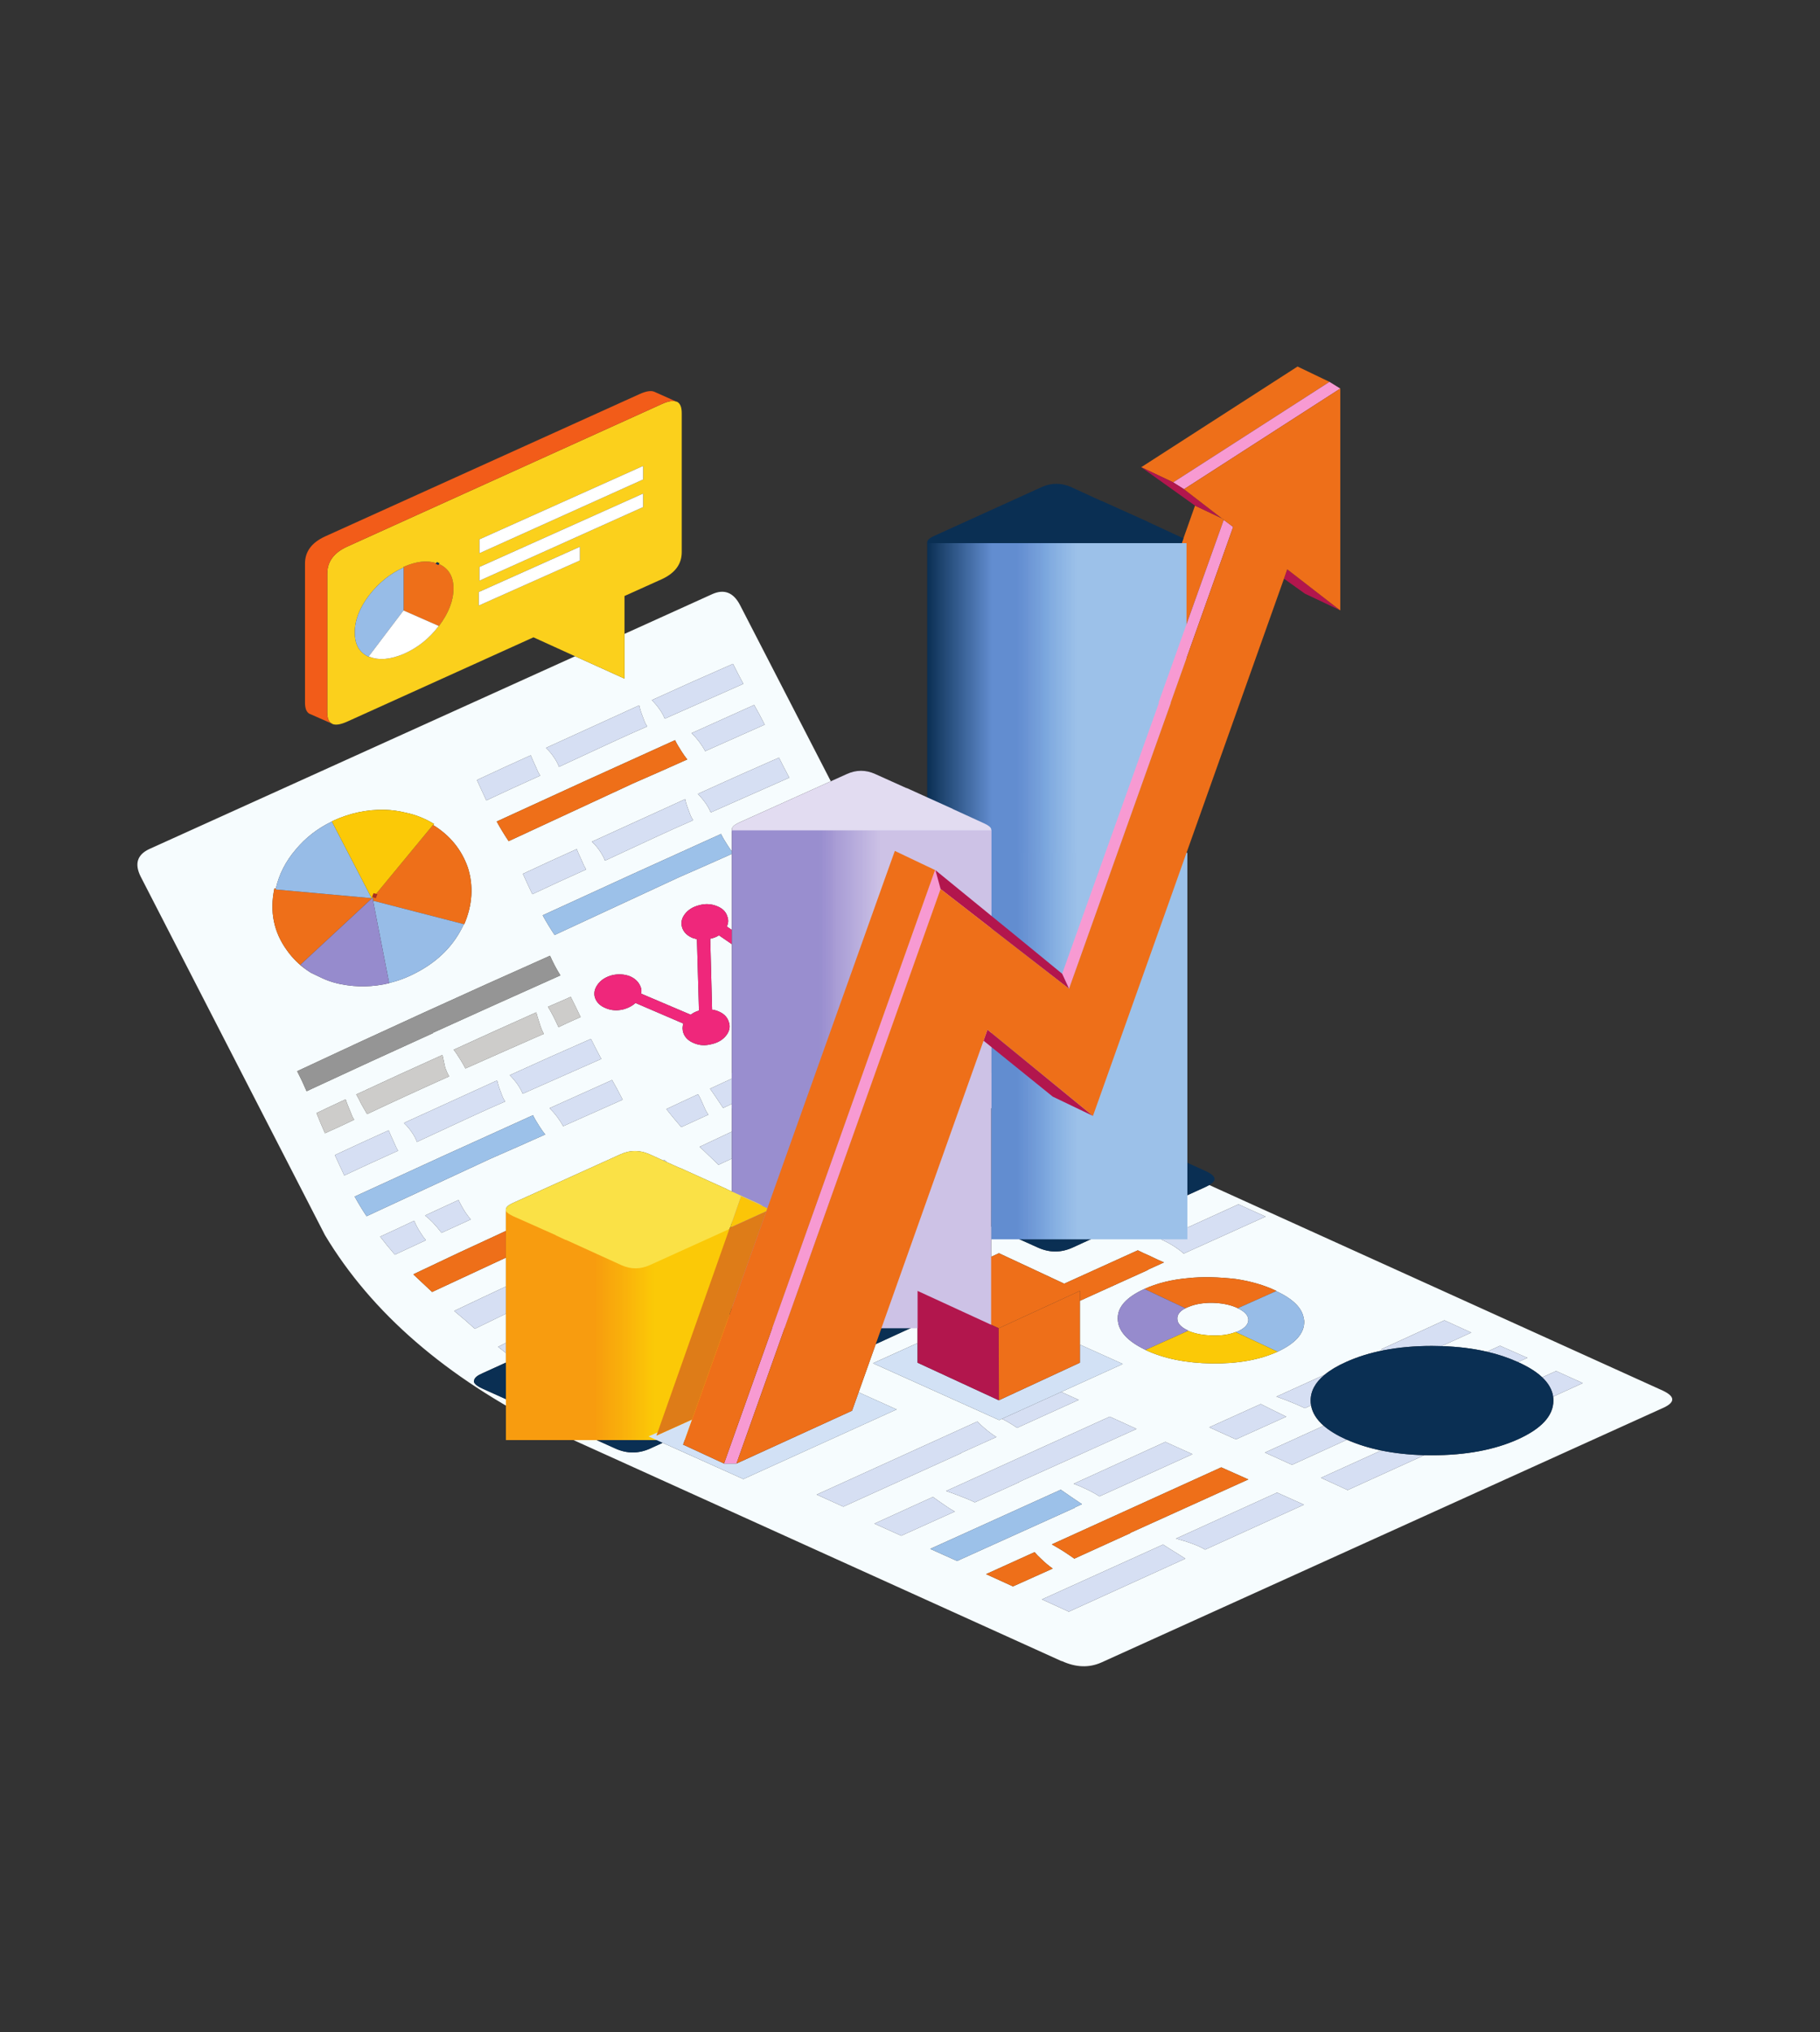 <svg width="884" height="987" viewBox="0 0 884 987" fill="none" xmlns="http://www.w3.org/2000/svg">
<rect x="0" y="0" width="884" height="987" fill="#333333" stroke="none"/>
<path fill-rule="evenodd" clip-rule="evenodd" d="M572.174 754.717C569.201 752.904 566.786 751.383 564.918 750.158L506.085 776.793L519.141 782.756L575.751 756.998C574.634 756.293 573.441 755.532 572.174 754.717ZM526.739 722.827C529.793 724.224 532.209 725.536 533.998 726.77L579.214 706.26L566.033 700.307L521.49 720.636C523.13 721.217 524.874 721.95 526.739 722.827ZM620.297 724.927L571.171 747.271C577.496 748.961 582.222 750.74 585.353 752.615L633.362 730.793L620.297 724.927ZM593.169 712.66L510.882 750.069C512.443 750.946 514.231 751.999 516.238 753.224C518.4 754.628 520.259 755.887 521.82 756.998L549.175 744.553L549.07 744.463L606.339 718.527L593.169 712.66ZM612.367 681.906L587.36 693.208L600.314 699.082L624.764 688.04C619.705 685.588 615.568 683.543 612.367 681.906ZM574.966 608.836L614.713 590.872L601.543 584.912L564.028 601.996C568.049 603.748 571.696 606.028 574.966 608.836ZM575.751 635.379C576.195 635.21 576.527 635.058 576.755 634.942C576.904 634.88 577.05 634.825 577.198 634.77C580.478 633.369 584.387 632.698 588.921 632.75C593.318 632.867 597.111 633.6 600.314 634.942C600.609 635.058 600.872 635.175 601.09 635.292C601.169 635.292 601.204 635.319 601.204 635.379C604.554 636.961 606.272 638.823 606.339 640.987C606.339 643.203 604.665 645.079 601.315 646.599C600.942 646.709 600.574 646.833 600.201 646.947C597.076 648.174 593.432 648.729 589.263 648.612C584.568 648.557 580.513 647.79 577.085 646.331C577.085 646.272 577.05 646.217 576.98 646.162C573.554 644.579 571.845 642.684 571.845 640.467C571.766 638.482 573.073 636.783 575.751 635.379ZM556.431 655.621H556.326C565.257 659.823 576.014 662.014 588.592 662.193C601.09 662.371 611.74 660.466 620.525 656.498C629.228 652.466 633.546 647.584 633.467 641.861C633.467 641.342 633.397 640.843 633.248 640.378C632.507 635.292 628.043 630.854 619.851 627.056L619.964 626.966C614.234 624.223 607.684 622.3 600.314 621.189C596.37 620.717 592.201 620.431 587.807 620.314C584.09 620.253 580.548 620.397 577.198 620.752C569.166 621.45 562.056 623.202 555.874 626.009C547.168 629.98 542.85 634.736 542.928 640.288C542.85 640.405 542.85 640.492 542.928 640.547C542.998 646.331 547.5 651.357 556.431 655.621ZM700.178 653.78L714.637 647.208L701.572 641.252L670.765 655.36C671.183 655.49 671.611 655.642 672.046 655.8C665.417 657.093 659.337 658.996 653.791 661.494C649.543 663.397 646.08 665.458 643.41 667.668L619.964 678.313C621.525 678.84 623.2 679.456 624.988 680.154C628.408 681.496 631.349 682.755 633.808 683.918L636.816 682.563C637.426 686.137 639.477 689.437 642.958 692.462L614.383 705.475L627.553 711.435L654.234 699.251C659.311 701.49 664.86 703.228 670.87 704.467L641.622 717.741L654.576 723.702L691.752 706.789L691.638 706.748C692.936 706.775 694.237 706.789 695.544 706.789C711.848 706.789 725.733 704.222 737.196 699.082C748.726 693.879 754.5 687.6 754.5 680.243C754.5 679.593 754.456 678.95 754.386 678.313L768.787 671.741L755.833 665.875L749.082 668.941C746.267 666.264 742.34 663.793 737.298 661.536L741.879 659.475L728.595 653.608L722.226 656.498C715.492 654.929 708.14 654.025 700.178 653.78ZM464.88 758.134L522.047 732.286L521.933 732.197L525.51 730.534C524.095 729.602 522.491 728.522 520.702 727.29C518.47 725.769 516.647 724.517 515.235 723.525L451.824 752.26L464.88 758.134ZM492.017 770.489L511.328 761.816C509.47 760.529 507.611 758.983 505.744 757.167C504.48 755.997 503.398 754.889 502.508 753.842L478.949 764.527L492.017 770.489ZM459.523 731.498C456.769 729.63 454.648 728.137 453.157 727.029L424.696 739.994L437.752 745.867L463.763 734.127C462.351 733.367 460.938 732.492 459.523 731.498ZM494.92 719.93L494.806 719.841L552.078 693.994L539.022 688.04L459.523 724.141C461.233 724.723 463.17 725.421 465.332 726.241C468.606 727.466 471.325 728.604 473.481 729.657L494.92 719.93ZM483.973 697.937C483.302 697.527 482.639 697.089 481.968 696.622C479.211 694.584 476.795 692.51 474.709 690.408L396.67 725.893L409.624 731.759L466.782 705.823L466.669 705.74L483.973 697.937ZM226.07 588.855C224.734 586.753 223.616 584.74 222.718 582.81C217.215 585.321 211.782 587.833 206.417 590.345C208.877 592.154 211.555 594.959 214.458 598.758C219.152 596.597 223.87 594.433 228.64 592.276C227.89 591.339 227.036 590.203 226.07 588.855ZM204.41 598.93C203.146 597.061 202.064 595.049 201.174 592.885C195.663 595.513 190.157 598.087 184.646 600.599C186.808 603.461 189.189 606.376 191.797 609.362C196.777 607.082 201.801 604.748 206.869 602.353C205.971 601.297 205.151 600.162 204.41 598.93ZM191.345 554.773C190.227 552.376 189.372 550.452 188.78 548.987C179.925 552.964 171.213 556.962 162.656 560.995C164.068 564.15 165.597 567.449 167.237 570.891C175.791 566.868 184.497 562.863 193.358 558.892C192.608 557.667 191.946 556.291 191.345 554.773ZM157.851 550.39C162.621 548.291 167.339 546.099 172.033 543.821C171.441 542.944 170.916 541.863 170.472 540.583C169.127 537.425 168.272 535.202 167.899 533.922C163.213 536.079 158.487 538.302 153.725 540.583C154.989 543.793 156.369 547.063 157.851 550.39ZM214.904 512.366C200.836 518.679 186.878 525.072 173.037 531.554C173.787 532.779 174.598 534.325 175.496 536.2C176.535 538.009 177.466 539.644 178.286 541.103C191.537 534.852 204.821 528.754 218.14 522.791C217.478 521.566 216.842 520.163 216.246 518.59C215.654 515.844 215.199 513.769 214.904 512.366ZM273.519 546.976C283.123 542.71 292.76 538.419 302.443 534.094C300.725 530.712 299.015 527.522 297.306 524.543C287.109 529.102 276.982 533.654 266.934 538.213C269.691 540.959 271.879 543.88 273.519 546.976ZM241.481 524.722C226.216 531.669 211.108 538.564 196.15 545.401C197.79 546.86 199.307 548.728 200.731 551.006C201.472 552.179 202.064 553.369 202.51 554.601C211.073 550.624 219.631 546.653 228.188 542.683C233.848 540.054 239.578 537.48 245.387 534.969C244.637 533.922 244.01 532.608 243.488 531.025C242.449 528.397 241.778 526.297 241.481 524.722ZM262.137 547.235C260.564 544.84 259.494 542.978 258.89 541.63C229.122 555.066 200.24 568.237 172.261 581.147C174.116 584.534 176.054 587.717 178.061 590.696C198.157 581.351 218.289 572.002 238.464 562.657C247.316 558.803 256.101 554.915 264.812 551.006C263.914 549.898 263.024 548.639 262.137 547.235ZM260.462 491.687C247.062 497.649 233.699 503.694 220.372 509.826C221.27 510.996 222.353 512.599 223.616 514.646C224.655 516.336 225.475 517.767 226.07 518.938C238.648 513.332 251.336 507.727 264.141 502.112C263.4 500.77 262.729 499.135 262.137 497.212C261.317 494.7 260.757 492.859 260.462 491.687ZM277.209 484.151C273.554 485.788 269.872 487.395 266.149 488.971C267.718 491.483 269.428 494.789 271.287 498.874C274.782 497.177 278.359 495.54 282.006 493.967C280.445 490.64 278.84 487.368 277.209 484.151ZM287.03 504.569C273.781 510.353 260.643 516.22 247.622 522.182C250.665 525.331 252.751 528.344 253.866 531.204C266.522 525.599 279.249 519.959 292.054 514.296C290.265 510.964 288.591 507.727 287.03 504.569ZM378.362 367.975C365.104 373.752 351.97 379.625 338.945 385.581C341.997 388.737 344.083 391.75 345.201 394.61C357.848 389.005 370.581 383.365 383.386 377.695C381.598 374.37 379.923 371.126 378.362 367.975ZM342.522 364.82C352.124 360.556 361.755 356.265 371.436 351.937C369.726 348.55 368.007 345.368 366.298 342.389C356.104 346.948 345.986 351.5 335.937 356.059C338.683 358.804 340.883 361.719 342.522 364.82ZM356.034 322.415C342.773 328.192 329.638 334.065 316.617 340.021C319.669 343.176 321.755 346.187 322.87 349.05C335.517 343.444 348.253 337.802 361.058 332.135C359.269 328.808 357.595 325.563 356.034 322.415ZM267.161 464.177C225.921 482.523 184.984 501.21 144.348 520.252C146.058 523.579 147.584 526.824 148.917 529.979C169.241 520.513 189.714 511.106 210.324 501.764V501.592C230.648 492.357 251.266 483.07 272.185 473.725C270.169 470.453 268.494 467.27 267.161 464.177ZM247.062 408.539C267.161 399.196 287.292 389.847 307.468 380.502C316.32 376.649 325.104 372.761 333.808 368.852C332.918 367.744 332.028 366.484 331.129 365.081C329.568 362.685 328.486 360.817 327.894 359.475C298.117 372.912 269.244 386.08 241.253 398.99C243.111 402.379 245.049 405.562 247.062 408.539ZM282.677 418.179C281.559 415.782 280.705 413.851 280.104 412.395C271.252 416.37 262.546 420.368 253.979 424.4C255.395 427.556 256.92 430.855 258.56 434.299C267.117 430.267 275.829 426.269 284.684 422.298C283.943 421.066 283.269 419.697 282.677 418.179ZM292.054 414.412C292.795 415.578 293.396 416.775 293.842 418C302.4 414.03 310.954 410.059 319.52 406.089C325.171 403.46 330.913 400.886 336.713 398.374C335.972 397.328 335.333 396.014 334.82 394.431C333.773 391.803 333.101 389.703 332.804 388.128C317.551 395.075 302.443 401.969 287.473 408.8C289.113 410.265 290.642 412.134 292.054 414.412ZM161.2 398.99C154.283 402.317 148.439 406.842 143.677 412.571C138.767 418.293 135.52 424.634 133.959 431.581L133.288 431.499C130.907 442.71 132.955 452.76 139.429 461.637C142.09 465.367 145.273 468.516 148.978 471.097L150.933 472.411L156.628 475.129C159.009 476.237 161.609 477.114 164.445 477.758C164.888 477.813 165.334 477.902 165.778 478.019C173.445 479.537 181.227 479.367 189.113 477.497L189.008 477.41C193.393 476.416 197.79 474.746 202.178 472.411C212.967 466.805 220.678 458.947 225.291 448.844H225.51C229.451 439.554 230.055 430.443 227.298 421.504C224.246 412.688 218.592 405.734 210.324 400.655L210.884 400.215C206.496 397.534 201.88 395.691 197.04 394.699C193.769 393.877 190.376 393.412 186.878 393.296C178.251 393.117 169.877 394.905 161.758 398.642C161.688 398.697 161.609 398.759 161.539 398.814C161.393 398.876 161.244 398.901 161.095 398.901L161.2 398.99ZM236.229 388.737C244.786 384.704 253.501 380.709 262.353 376.738C261.612 375.506 260.941 374.137 260.349 372.616C259.231 370.221 258.376 368.291 257.775 366.832C248.92 370.81 240.217 374.808 231.651 378.84C233.063 381.995 234.589 385.295 236.229 388.737ZM271.511 372.44C280.069 368.469 288.626 364.499 297.192 360.528C302.843 357.9 308.582 355.326 314.382 352.814C313.641 351.768 313.005 350.453 312.492 348.871C311.444 346.242 310.773 344.14 310.476 342.567C295.22 349.514 280.104 356.407 265.145 363.24C266.785 364.705 268.311 366.574 269.723 368.852C270.467 370.015 271.068 371.213 271.511 372.44ZM323.654 538.653C325.889 541.513 328.305 544.437 330.913 547.414C335.298 545.367 339.686 543.354 344.083 541.369C343.491 540.611 342.966 539.734 342.522 538.74C340.804 534.71 339.651 532.285 339.059 531.465C333.843 533.86 328.713 536.255 323.654 538.653ZM486.651 689.093C488.971 690.243 491.421 691.702 494.021 693.474L523.95 679.893L515.462 676.032L545.379 662.451L524.507 653.033V631.786L557.548 616.809L557.443 616.719L565.362 613.127C563.503 612.366 561.35 611.375 558.891 610.15C556.361 609.039 554.275 608.075 552.635 607.253L516.909 623.463L485.204 608.657L481.408 610.409V595.692L504.183 605.939C509.767 608.451 515.348 608.451 520.93 605.939L554.199 590.696H554.31L560.338 588.067L560.233 587.978L585.686 576.416C586.304 576.128 586.864 575.835 587.36 575.539L806.748 674.986C813.596 677.963 814.039 680.852 808.09 683.657L534.888 807.458C528.93 810.087 522.57 809.856 515.792 806.76H515.576L270.283 695.665H270.055L266.373 693.824C216.658 668.941 180.486 637.632 157.851 599.894L68.313 425.715C65.261 419.58 66.638 415.138 72.442 412.395L279.327 318.733L303.33 329.595V307.87L345.872 288.594C351.672 285.965 356.174 287.683 359.383 293.762L403.535 379.449L358.823 399.599C356.731 400.6 355.614 401.585 355.474 402.585C355.474 402.702 355.474 402.817 355.474 402.933V413.538C354.802 412.661 354.131 411.697 353.46 410.641C351.899 408.246 350.817 406.377 350.225 405.035C320.445 418.472 291.573 431.643 263.584 444.553C265.443 447.94 267.377 451.123 269.393 454.102C289.489 444.757 309.621 435.408 329.796 426.063C338.423 422.305 346.978 418.527 355.474 414.715V451.651L353.014 449.98C353.834 448.407 353.904 446.742 353.242 444.99C352.571 442.765 350.896 441.137 348.217 440.083C345.46 438.973 342.592 438.822 339.616 439.644C336.565 440.404 334.219 441.863 332.588 444.024C331.015 446.126 330.607 448.317 331.357 450.596C332.098 452.815 333.808 454.484 336.495 455.592C337.236 455.764 337.907 455.97 338.502 456.204L339.503 490.812C337.942 491.284 336.6 491.954 335.482 492.831L311.374 482.578C311.672 481.467 311.593 480.359 311.147 479.251C310.257 476.97 308.538 475.273 306.009 474.165C303.255 473.116 300.349 472.94 297.306 473.636C294.251 474.458 291.94 475.917 290.379 478.019C288.74 480.242 288.293 482.461 289.034 484.677C289.857 486.958 291.608 488.62 294.286 489.676C296.964 490.784 299.835 490.956 302.887 490.203C305.189 489.559 307.126 488.531 308.687 487.137L331.914 497.123C331.392 498.581 331.392 500.099 331.914 501.675C332.725 503.953 334.479 505.618 337.157 506.671C339.765 507.779 342.592 507.93 345.644 507.111C348.775 506.412 351.147 504.974 352.789 502.817C354.429 500.656 354.802 498.403 353.904 496.069C353.163 493.85 351.488 492.215 348.88 491.16C347.911 490.757 346.91 490.489 345.872 490.372L344.973 455.943C346.613 455.592 348.025 455.031 349.221 454.28L355.474 458.571V500.715C355.474 500.832 355.474 500.949 355.474 501.066V523.847C351.917 525.489 348.375 527.124 344.868 528.754C346.429 530.911 348.55 534.039 351.226 538.124C352.641 537.46 354.053 536.803 355.474 536.152V549.605C350.216 552.096 345.008 554.553 339.844 556.962C342.887 559.886 345.942 562.801 348.994 565.725C351.147 564.711 353.312 563.706 355.474 562.705V578.695L352.789 577.463H352.9L330.458 567.305V567.388L323.934 564.457C323.541 564.081 323.15 563.719 322.756 563.362C322.549 563.451 322.347 563.541 322.146 563.623L315.386 560.557C310.703 558.51 306.088 558.51 301.545 560.557L249.069 584.303C246.986 585.232 245.869 586.226 245.72 587.279C245.72 587.334 245.72 587.424 245.72 587.54V597.835C230.23 604.941 215.234 611.963 200.731 618.911C203.774 621.773 206.825 624.633 209.88 627.495C221.848 621.942 233.787 616.378 245.72 610.807V624.825C237.154 628.83 228.78 632.785 220.599 636.693C224.098 639.556 227.447 642.45 230.648 645.367C235.68 642.91 240.704 640.472 245.72 638.056V652.205C244.448 652.841 243.182 653.485 241.927 654.128C243.199 655.136 244.465 656.127 245.72 657.114V661.794L234.443 666.921C231.844 668.032 230.464 669.174 230.315 670.338C230.169 670.633 230.125 670.926 230.204 671.215C230.648 672.323 232.06 673.404 234.443 674.459L298.98 703.551C304.562 706.056 310.143 706.056 315.727 703.551L321.866 700.744L361.058 718.357L435.52 684.534L417.046 676.211L425.358 652.814C425.551 652.724 425.735 652.637 425.916 652.555L445.682 643.485V652.294L424.025 662.103L485.318 689.703L486.651 689.093Z" fill="#F6FCFE"/>
<path fill-rule="evenodd" clip-rule="evenodd" d="M737.298 661.536L737.196 661.494C732.598 659.406 727.609 657.744 722.226 656.498L728.595 653.608L741.879 659.475L737.298 661.536ZM526.739 722.827C524.874 721.95 523.13 721.217 521.49 720.636L566.033 700.307L579.214 706.26L533.998 726.77C532.209 725.536 529.793 724.224 526.739 722.827ZM572.174 754.717C573.441 755.532 574.634 756.293 575.751 756.998L519.141 782.756L506.085 776.793L564.918 750.158C566.786 751.383 569.201 752.904 572.174 754.717ZM754.386 678.313C753.89 674.945 752.119 671.817 749.082 668.941L755.833 665.875L768.787 671.741L754.386 678.313ZM670.87 704.467C677.28 705.788 684.198 706.549 691.638 706.748L691.752 706.789L654.576 723.702L641.622 717.741L670.87 704.467ZM620.297 724.927L633.362 730.793L585.353 752.615C582.222 750.74 577.496 748.961 571.171 747.271L620.297 724.927ZM642.958 692.462C645.689 694.836 649.298 697.041 653.791 699.082C653.931 699.141 654.088 699.196 654.234 699.251L627.553 711.435L614.383 705.475L642.958 692.462ZM612.367 681.906C615.568 683.543 619.705 685.588 624.764 688.04L600.314 699.082L587.36 693.208L612.367 681.906ZM643.41 667.668C638.867 671.418 636.597 675.609 636.597 680.243C636.597 681.031 636.668 681.803 636.816 682.563L633.808 683.918C631.349 682.755 628.408 681.496 624.988 680.154C623.2 679.456 621.525 678.84 619.964 678.313L643.41 667.668ZM574.966 608.836C571.696 606.028 568.049 603.748 564.028 601.996L601.543 584.912L614.713 590.872L574.966 608.836ZM700.178 653.78C698.657 653.718 697.114 653.691 695.544 653.691C687.075 653.691 679.244 654.396 672.046 655.8C671.611 655.642 671.183 655.49 670.765 655.36L701.572 641.252L714.637 647.208L700.178 653.78ZM483.973 697.937L466.669 705.74L466.782 705.823L409.624 731.76L396.67 725.893L474.709 690.408C476.795 692.51 479.211 694.584 481.968 696.622C482.639 697.089 483.302 697.527 483.973 697.937ZM494.92 719.93L473.481 729.657C471.325 728.604 468.606 727.466 465.332 726.241C463.17 725.421 461.233 724.723 459.523 724.141L539.022 688.04L552.078 693.994L494.806 719.841L494.92 719.93ZM459.523 731.498C460.938 732.492 462.351 733.367 463.763 734.127L437.752 745.867L424.696 739.994L453.157 727.029C454.648 728.137 456.769 729.63 459.523 731.498ZM486.651 689.093L515.462 676.032L523.95 679.893L494.021 693.474C491.421 691.702 488.971 690.243 486.651 689.093ZM245.72 657.114C244.465 656.127 243.199 655.136 241.927 654.128C243.181 653.485 244.448 652.841 245.72 652.205V657.114ZM245.72 638.056C240.704 640.472 235.68 642.91 230.648 645.367C227.447 642.45 224.098 639.556 220.599 636.693C228.78 632.785 237.154 628.83 245.72 624.825V638.056ZM191.345 554.773C191.946 556.291 192.608 557.667 193.358 558.893C184.497 562.863 175.791 566.868 167.237 570.891C165.597 567.45 164.068 564.15 162.656 560.995C171.213 556.962 179.925 552.964 188.78 548.987C189.372 550.452 190.227 552.376 191.345 554.773ZM204.41 598.93C205.151 600.162 205.971 601.298 206.869 602.353C201.801 604.748 196.777 607.082 191.797 609.362C189.189 606.376 186.808 603.461 184.646 600.599C190.157 598.087 195.663 595.513 201.174 592.885C202.064 595.049 203.146 597.061 204.41 598.93ZM226.07 588.855C227.036 590.203 227.89 591.339 228.64 592.276C223.87 594.433 219.152 596.597 214.458 598.758C211.555 594.959 208.877 592.154 206.417 590.345C211.782 587.833 217.215 585.322 222.718 582.81C223.616 584.74 224.734 586.753 226.07 588.855ZM241.481 524.722C241.778 526.297 242.449 528.397 243.488 531.026C244.01 532.608 244.637 533.922 245.387 534.969C239.578 537.48 233.848 540.054 228.188 542.683C219.631 546.653 211.073 550.624 202.51 554.601C202.064 553.369 201.472 552.179 200.731 551.006C199.307 548.728 197.79 546.86 196.15 545.401C211.108 538.564 226.216 531.669 241.481 524.722ZM273.519 546.976C271.879 543.881 269.691 540.959 266.934 538.213C276.982 533.654 287.109 529.102 297.306 524.543C299.015 527.522 300.725 530.712 302.443 534.094C292.76 538.419 283.123 542.71 273.519 546.976ZM287.03 504.569C288.591 507.727 290.265 510.964 292.054 514.296C279.249 519.959 266.522 525.599 253.866 531.204C252.751 528.344 250.665 525.331 247.622 522.182C260.643 516.22 273.781 510.353 287.03 504.569ZM322.146 563.623C322.347 563.541 322.549 563.452 322.756 563.362C323.15 563.719 323.541 564.081 323.934 564.457L322.146 563.623ZM355.474 536.152C354.053 536.803 352.641 537.46 351.226 538.124C348.55 534.039 346.429 530.911 344.868 528.754C348.375 527.124 351.917 525.489 355.474 523.847V536.152ZM323.654 538.653C328.713 536.255 333.843 533.86 339.059 531.465C339.651 532.285 340.804 534.71 342.522 538.74C342.966 539.734 343.491 540.611 344.083 541.369C339.686 543.354 335.298 545.367 330.913 547.414C328.305 544.437 325.889 541.513 323.654 538.653ZM355.474 549.605V562.705C353.312 563.706 351.147 564.711 348.994 565.725C345.942 562.801 342.887 559.886 339.844 556.962C345.008 554.553 350.216 552.096 355.474 549.605ZM356.034 322.415C357.595 325.563 359.269 328.808 361.058 332.135C348.253 337.802 335.517 343.444 322.87 349.05C321.755 346.187 319.669 343.176 316.617 340.021C329.638 334.065 342.773 328.192 356.034 322.415ZM342.522 364.82C340.883 361.719 338.683 358.804 335.937 356.059C345.986 351.5 356.104 346.948 366.298 342.389C368.007 345.368 369.726 348.55 371.436 351.937C361.755 356.265 352.124 360.556 342.522 364.82ZM378.362 367.975C379.923 371.126 381.598 374.37 383.386 377.695C370.581 383.365 357.848 389.005 345.201 394.61C344.083 391.75 341.997 388.737 338.945 385.581C351.97 379.625 365.104 373.752 378.362 367.975ZM292.054 414.412C290.642 412.134 289.113 410.265 287.473 408.8C302.443 401.969 317.551 395.075 332.804 388.128C333.101 389.703 333.773 391.803 334.82 394.431C335.333 396.014 335.972 397.328 336.713 398.374C330.913 400.886 325.171 403.46 319.52 406.089C310.954 410.059 302.4 414.03 293.842 418C293.396 416.775 292.795 415.578 292.054 414.412ZM282.677 418.179C283.269 419.697 283.943 421.066 284.684 422.298C275.829 426.269 267.117 430.267 258.56 434.299C256.92 430.855 255.395 427.556 253.979 424.4C262.546 420.368 271.252 416.37 280.104 412.395C280.705 413.851 281.559 415.782 282.677 418.179ZM271.511 372.44C271.068 371.213 270.467 370.015 269.723 368.852C268.311 366.574 266.785 364.705 265.145 363.24C280.104 356.407 295.22 349.514 310.476 342.567C310.773 344.14 311.444 346.242 312.492 348.871C313.005 350.453 313.641 351.768 314.382 352.814C308.582 355.326 302.843 357.9 297.192 360.528C288.626 364.499 280.069 368.47 271.511 372.44ZM236.229 388.737C234.589 385.295 233.063 381.995 231.651 378.84C240.217 374.808 248.92 370.81 257.775 366.832C258.376 368.291 259.231 370.221 260.349 372.616C260.941 374.137 261.612 375.506 262.353 376.738C253.501 380.709 244.786 384.704 236.229 388.737Z" fill="#D6DFF3"/>
<path fill-rule="evenodd" clip-rule="evenodd" d="M593.169 712.66L606.339 718.526L549.07 744.463L549.175 744.552L521.82 756.998C520.259 755.887 518.4 754.628 516.238 753.224C514.231 751.999 512.443 750.946 510.882 750.069L593.169 712.66ZM619.851 627.055L601.204 635.379C601.204 635.319 601.169 635.292 601.091 635.292C600.872 635.175 600.609 635.058 600.314 634.942C597.111 633.6 593.318 632.867 588.921 632.75C584.387 632.698 580.478 633.368 577.198 634.77C577.05 634.825 576.904 634.88 576.755 634.942C576.527 635.058 576.195 635.209 575.751 635.379L555.874 626.009C562.056 623.202 569.166 621.45 577.198 620.752C580.548 620.397 584.09 620.252 587.807 620.314C592.201 620.431 596.37 620.717 600.314 621.189C607.684 622.299 614.234 624.223 619.964 626.966L619.851 627.055ZM492.017 770.489L478.949 764.526L502.508 753.842C503.398 754.889 504.48 755.997 505.744 757.167C507.611 758.983 509.47 760.528 511.328 761.815L492.017 770.489ZM245.72 597.835V610.807C233.787 616.378 221.848 621.942 209.88 627.495C206.825 624.633 203.774 621.773 200.731 618.911C215.234 611.963 230.23 604.94 245.72 597.835ZM524.507 631.786V626.966L485.09 645.106L445.682 626.966L481.408 610.409L485.204 608.657L516.909 623.463L552.635 607.253C554.275 608.075 556.361 609.039 558.891 610.15C561.35 611.375 563.503 612.366 565.362 613.127L557.443 616.719L557.548 616.809L524.507 631.786ZM247.062 408.539C245.049 405.562 243.111 402.379 241.253 398.99C269.244 386.08 298.117 372.912 327.894 359.475C328.486 360.817 329.568 362.685 331.129 365.08C332.028 366.484 332.918 367.744 333.808 368.852C325.104 372.761 316.32 376.649 307.468 380.502C287.292 389.847 267.161 399.196 247.062 408.539ZM133.959 431.581C133.959 431.757 133.994 431.902 134.073 432.019L180.521 436.229L180.634 436.317L145.909 468.557C146.887 469.468 147.908 470.318 148.978 471.096C145.273 468.516 142.09 465.367 139.429 461.637C132.955 452.76 130.907 442.71 133.288 431.499L133.959 431.581ZM182.691 434.127L210.324 400.655C218.592 405.734 224.246 412.688 227.298 421.504C230.055 430.443 229.451 439.554 225.51 448.844H225.291L181.192 437.455V436.229L180.85 436.14H181.078V435.879L181.192 436.14L181.297 435.879L182.691 434.127ZM211.893 273.52C212.34 273.699 212.783 273.843 213.23 273.957L213.673 274.136C218.07 276.293 220.267 280.181 220.267 285.787C220.267 291.687 217.921 297.758 213.23 304.016H213.116L195.984 296.478H195.922L196.036 296.391V275.622L195.922 275.361C202.099 272.616 207.429 272 211.893 273.52ZM645.75 185.465L569.829 234.27L554.31 226.911L630.231 178.017L645.75 185.465ZM504.854 458.66L573.012 266.511L574.8 261.522L580.434 245.571L593.388 251.705L593.616 251.794L594.392 252.493L562.683 341.335H562.911L515.906 472.94L503.398 462.684L504.854 458.66Z" fill="#EE6F19"/>
<path fill-rule="evenodd" clip-rule="evenodd" d="M464.88 758.133L451.824 752.26L515.235 723.525C516.647 724.517 518.47 725.769 520.702 727.29C522.491 728.522 524.095 729.602 525.51 730.534L521.934 732.197L522.047 732.286L464.88 758.133ZM262.137 547.235C263.024 548.639 263.914 549.898 264.813 551.006C256.101 554.915 247.316 558.803 238.464 562.657C218.289 572.002 198.157 581.351 178.061 590.696C176.054 587.717 174.116 584.534 172.261 581.147C200.241 568.237 229.122 555.066 258.89 541.63C259.494 542.978 260.565 544.84 262.137 547.235ZM355.474 413.538V414.714C346.978 418.527 338.423 422.305 329.796 426.063C309.621 435.408 289.489 444.757 269.393 454.102C267.377 451.122 265.443 447.94 263.584 444.553C291.573 431.643 320.445 418.472 350.225 405.035C350.817 406.377 351.9 408.246 353.46 410.641C354.131 411.697 354.803 412.661 355.474 413.538Z" fill="#9CC1E9"/>
<path fill-rule="evenodd" clip-rule="evenodd" d="M267.161 464.177C268.494 467.27 270.169 470.453 272.185 473.725C251.266 483.07 230.648 492.357 210.324 501.592V501.764C189.714 511.106 169.241 520.513 148.917 529.979C147.584 526.824 146.058 523.579 144.348 520.252C184.984 501.21 225.921 482.523 267.161 464.177Z" fill="#959595"/>
<path fill-rule="evenodd" clip-rule="evenodd" d="M214.904 512.366C215.199 513.769 215.654 515.844 216.246 518.59C216.842 520.163 217.478 521.566 218.14 522.791C204.821 528.754 191.537 534.852 178.286 541.103C177.466 539.644 176.535 538.009 175.496 536.2C174.598 534.325 173.787 532.779 173.037 531.554C186.878 525.072 200.836 518.679 214.904 512.366ZM157.851 550.39C156.369 547.063 154.989 543.793 153.725 540.583C158.487 538.303 163.213 536.079 167.899 533.922C168.272 535.202 169.127 537.426 170.472 540.583C170.916 541.863 171.441 542.944 172.033 543.821C167.339 546.099 162.621 548.291 157.851 550.39ZM277.209 484.151C278.84 487.368 280.445 490.64 282.006 493.967C278.359 495.54 274.782 497.177 271.287 498.874C269.428 494.789 267.718 491.483 266.149 488.971C269.872 487.395 273.554 485.788 277.209 484.151ZM260.462 491.687C260.757 492.859 261.317 494.7 262.137 497.212C262.729 499.135 263.4 500.77 264.141 502.112C251.336 507.727 238.648 513.332 226.07 518.938C225.475 517.767 224.655 516.336 223.616 514.646C222.353 512.599 221.27 510.997 220.372 509.826C233.699 503.694 247.062 497.649 260.462 491.687Z" fill="#CDCCCA"/>
<path fill-rule="evenodd" clip-rule="evenodd" d="M355.473 451.651V458.571L349.221 454.28C348.025 455.031 346.613 455.592 344.973 455.943L345.872 490.372C346.91 490.489 347.911 490.757 348.88 491.16C351.488 492.215 353.163 493.85 353.904 496.069C354.802 498.402 354.429 500.656 352.789 502.817C351.147 504.974 348.775 506.412 345.644 507.111C342.592 507.93 339.765 507.779 337.157 506.671C334.479 505.618 332.725 503.953 331.914 501.675C331.392 500.099 331.392 498.581 331.914 497.122L308.687 487.137C307.126 488.531 305.189 489.559 302.887 490.203C299.835 490.956 296.964 490.784 294.286 489.676C291.608 488.62 289.857 486.958 289.034 484.677C288.293 482.461 288.74 480.242 290.379 478.019C291.94 475.917 294.251 474.458 297.306 473.636C300.349 472.94 303.255 473.116 306.009 474.165C308.538 475.273 310.257 476.97 311.147 479.25C311.593 480.359 311.672 481.467 311.374 482.578L335.482 492.831C336.6 491.954 337.942 491.283 339.503 490.812L338.502 456.204C337.907 455.97 337.236 455.764 336.495 455.592C333.807 454.484 332.098 452.815 331.357 450.596C330.607 448.317 331.015 446.126 332.588 444.024C334.219 441.862 336.565 440.404 339.616 439.644C342.592 438.822 345.46 438.973 348.217 440.083C350.896 441.137 352.57 442.765 353.242 444.99C353.904 446.742 353.834 448.407 353.014 449.98L355.473 451.651Z" fill="#EF277B"/>
<path fill-rule="evenodd" clip-rule="evenodd" d="M232.55 294.11L281.673 272.206V265.545L232.55 287.538V294.11ZM312.378 239.7L232.88 275.361V282.022L312.378 246.269V239.7ZM312.378 226.295L232.88 261.959V268.702L312.378 232.867V226.295ZM213.23 273.958L211.998 273.431L211.893 273.52C207.429 272 202.099 272.616 195.922 275.361L196.036 275.622C189.565 278.544 183.984 283.041 179.289 289.121C174.598 295.308 172.296 301.325 172.363 307.164C172.296 312.832 174.414 316.72 178.732 318.822C178.96 318.877 179.176 318.966 179.403 319.081L179.517 318.991C184.13 320.807 189.714 320.306 196.264 317.507C202.884 314.583 208.5 310.086 213.116 304.016H213.23C217.921 297.758 220.267 291.688 220.267 285.787C220.267 280.181 218.07 276.293 213.673 274.136L213.23 273.958ZM303.33 307.87V329.595L279.327 318.733L259.117 309.532L168.684 350.453C165.562 351.848 163.213 352.26 161.652 351.678C161.504 351.617 161.393 351.562 161.314 351.5C159.753 350.74 158.965 348.96 158.965 346.153V278.606C158.965 272.76 162.213 268.38 168.684 265.465L321.422 196.246C324.597 194.794 326.995 194.412 328.617 195.103H328.783C330.353 195.864 331.129 197.705 331.129 200.626V268.174C331.129 273.958 327.894 278.34 321.422 281.317L303.33 289.469V307.87Z" fill="#FBD01C"/>
<path fill-rule="evenodd" clip-rule="evenodd" d="M328.617 195.103C326.995 194.412 324.597 194.794 321.422 196.246L168.684 265.465C162.213 268.38 158.965 272.76 158.965 278.606V346.153C158.965 348.96 159.753 350.739 161.314 351.5L150.592 346.769H150.49C148.917 346.011 148.141 344.168 148.141 341.253V273.699C148.141 267.915 151.377 263.534 157.851 260.555L310.589 191.426C313.79 189.963 316.206 189.585 317.845 190.283L328.617 195.103Z" fill="#F25C19"/>
<path d="M211.599 273.829L212.897 274.418L213.515 273.568L212.226 272.98L211.599 273.829Z" fill="#0A2F53"/>
<path fill-rule="evenodd" clip-rule="evenodd" d="M620.525 656.498L600.201 646.947C600.574 646.833 600.942 646.709 601.315 646.599C604.665 645.079 606.339 643.203 606.339 640.987C606.272 638.823 604.554 636.961 601.204 635.379L619.851 627.055C628.043 630.854 632.507 635.292 633.248 640.378C633.397 640.842 633.467 641.342 633.467 641.861C633.546 647.584 629.228 652.465 620.525 656.498ZM161.2 398.99L180.52 436.23L134.073 432.019C133.994 431.902 133.959 431.758 133.959 431.581C135.52 424.634 138.767 418.293 143.677 412.571C148.439 406.842 154.283 402.317 161.2 398.99ZM189.008 477.409L181.192 437.455L225.291 448.844C220.678 458.947 212.967 466.805 202.178 472.411C197.79 474.746 193.393 476.416 189.008 477.409ZM195.984 296.478L179.065 318.822C179.21 318.877 179.368 318.939 179.517 318.991L179.403 319.081C179.175 318.966 178.96 318.877 178.732 318.822C174.414 316.72 172.296 312.832 172.363 307.164C172.296 301.325 174.598 295.308 179.289 289.121C183.984 283.041 189.565 278.544 196.036 275.622V296.391L195.922 296.478H195.984Z" fill="#97BCE7"/>
<path fill-rule="evenodd" clip-rule="evenodd" d="M312.378 226.295V232.867L232.88 268.702V261.959L312.378 226.295ZM312.378 239.7V246.269L232.88 282.022V275.361L312.378 239.7ZM232.55 294.11V287.538L281.673 265.545V272.206L232.55 294.11ZM213.116 304.016C208.5 310.086 202.884 314.583 196.264 317.508C189.714 320.306 184.13 320.807 179.517 318.991C179.368 318.939 179.211 318.877 179.065 318.822L195.984 296.478L213.116 304.016Z" fill="white"/>
<path fill-rule="evenodd" clip-rule="evenodd" d="M577.085 646.331L556.431 655.621C547.5 651.357 542.998 646.331 542.928 640.547C542.85 640.492 542.85 640.405 542.928 640.288C542.85 634.736 547.168 629.98 555.874 626.009L575.751 635.379C573.073 636.783 571.766 638.482 571.845 640.467C571.845 642.684 573.554 644.579 576.98 646.162C577.05 646.217 577.085 646.272 577.085 646.331ZM181.192 437.455L189.008 477.41L189.113 477.497C181.227 479.367 173.445 479.537 165.778 478.019C165.334 477.902 164.888 477.813 164.445 477.758C161.609 477.114 159.009 476.237 156.628 475.129L150.933 472.411L148.978 471.097C147.908 470.318 146.887 469.469 145.909 468.557L180.634 436.317L180.964 435.879L181.078 436.14H180.85L181.192 436.317V437.455Z" fill="#968BCD"/>
<path fill-rule="evenodd" clip-rule="evenodd" d="M556.431 655.621L577.085 646.331C580.513 647.79 584.568 648.557 589.263 648.612C593.432 648.729 597.076 648.174 600.201 646.947L620.524 656.498C611.74 660.466 601.09 662.371 588.592 662.193C576.014 662.014 565.257 659.823 556.326 655.621H556.431ZM210.324 400.655L182.691 434.128L181.297 435.79L181.078 435.879V436.14L180.964 435.879L180.634 436.317L180.52 436.23L161.2 398.99L161.095 398.901C161.244 398.901 161.393 398.876 161.539 398.814C161.609 398.759 161.687 398.697 161.758 398.642C169.877 394.905 178.251 393.117 186.878 393.296C190.376 393.412 193.769 393.877 197.04 394.699C201.88 395.691 206.496 397.534 210.884 400.215L210.324 400.655Z" fill="#FBC907"/>
<path d="M180.675 435.712L182.557 436.22L183.313 434.295L181.431 433.786L180.675 435.712Z" fill="url(#paint0_linear_156_62)"/>
<path fill-rule="evenodd" clip-rule="evenodd" d="M181.192 436.317L180.85 436.14L181.192 436.23V436.317ZM181.297 435.879L181.192 436.14L181.078 435.879L181.297 435.79V435.879Z" fill="#FAC009"/>
<path fill-rule="evenodd" clip-rule="evenodd" d="M691.638 706.748C684.198 706.548 677.28 705.788 670.87 704.467C664.86 703.228 659.311 701.49 654.234 699.251C654.088 699.196 653.931 699.141 653.791 699.081C649.298 697.041 645.689 694.836 642.958 692.462C639.477 689.437 637.426 686.137 636.816 682.563C636.667 681.803 636.597 681.031 636.597 680.243C636.597 675.609 638.867 671.418 643.41 667.668C646.08 665.458 649.543 663.397 653.791 661.494C659.337 658.996 665.417 657.093 672.046 655.799C679.244 654.396 687.075 653.691 695.544 653.691C697.114 653.691 698.657 653.718 700.177 653.78C708.14 654.025 715.492 654.929 722.226 656.498C727.609 657.743 732.598 659.406 737.196 661.494L737.298 661.535C742.339 663.793 746.267 666.264 749.082 668.941C752.119 671.817 753.89 674.945 754.386 678.313C754.456 678.949 754.5 679.593 754.5 680.243C754.5 687.6 748.726 693.879 737.196 699.081C725.733 704.222 711.848 706.789 695.544 706.789C694.237 706.789 692.936 706.775 691.638 706.748ZM245.72 661.794V670.255C245.72 671.366 246.837 672.446 249.069 673.493L302.102 697.238C306.403 699.285 310.703 699.416 315.004 697.637L321.866 700.744L315.727 703.551C310.143 706.056 304.562 706.056 298.98 703.551L234.443 674.459C232.06 673.404 230.648 672.323 230.204 671.214C230.125 670.926 230.169 670.633 230.315 670.337C230.464 669.174 231.844 668.032 234.443 666.921L245.72 661.794ZM445.682 643.485L425.916 652.555C425.735 652.637 425.551 652.724 425.358 652.814L428.098 645.106L445.682 637.133V643.485ZM574.8 261.522L573.012 266.511C572.959 266.545 572.907 266.573 572.845 266.6L520.259 290.435C515.722 292.475 511.179 292.503 506.642 290.517L479.395 278.169H479.29L474.596 275.977L474.709 275.888L453.714 266.511C451.5 265.472 450.383 264.567 450.365 263.793V263.534C450.365 263.418 450.365 263.301 450.365 263.184C450.523 262.193 451.64 261.226 453.714 260.29L506.19 236.462C510.733 234.477 515.348 234.477 520.04 236.462L535.112 243.382V243.292L557.659 253.457H557.548L572.845 260.555C573.621 260.885 574.278 261.206 574.8 261.522ZM587.36 575.539C586.864 575.835 586.304 576.128 585.686 576.416L560.233 587.978L560.338 588.067L554.31 590.696H554.199L520.93 605.939C515.348 608.451 509.767 608.451 504.183 605.939L481.408 595.692V588.374L506.747 599.724C511.293 601.879 515.836 601.913 520.373 599.807L572.959 576.066C575.637 574.834 576.72 573.643 576.195 572.473L576.308 566.163L576.195 566.252C576.343 565.901 576.343 565.581 576.195 565.286V564.498L585.686 568.791C588.591 570.14 590.004 571.454 589.925 572.734C589.872 573.643 589.017 574.575 587.36 575.539Z" fill="#0A2F53"/>
<path d="M450.365 263.793V458.661H576.309V263.793H450.365Z" fill="url(#paint1_linear_156_62)"/>
<path d="M481.408 414.195V601.913H576.72V414.195H481.408Z" fill="url(#paint2_linear_156_62)"/>
<path fill-rule="evenodd" clip-rule="evenodd" d="M355.474 403.284V402.933C355.474 402.817 355.474 402.702 355.474 402.585C355.614 401.585 356.731 400.6 358.823 399.599L403.535 379.449L411.299 375.943C415.903 373.841 420.527 373.841 425.14 375.943L440.317 382.781V382.694L450.365 387.253L462.762 392.858H462.648L477.945 399.867C480.031 400.799 481.184 401.708 481.408 402.585C481.408 402.64 481.408 402.73 481.408 402.844C481.478 402.961 481.522 403.105 481.522 403.284V403.373L481.408 403.46C481.035 404.275 479.882 405.125 477.945 405.999L447.967 419.622L434.631 413.27L429.326 428.075L425.472 429.827C420.927 431.874 416.358 431.902 411.742 429.917L384.609 417.481H384.503L379.695 415.372L379.809 415.289L358.823 405.912C356.6 404.871 355.482 403.996 355.474 403.284Z" fill="#E2DCF1"/>
<path d="M355.474 521.088V645.106H481.408V521.088H355.474Z" fill="url(#paint3_linear_156_62)"/>
<path d="M245.72 587.895V699.416H354.245V587.895H245.72Z" fill="url(#paint4_linear_156_62)"/>
<path fill-rule="evenodd" clip-rule="evenodd" d="M354.245 596.917L315.613 614.441C311.068 616.488 306.534 616.516 301.988 614.53L274.861 602.174H274.636L269.95 599.983V599.894L249.069 590.606C246.855 589.512 245.737 588.6 245.72 587.895V587.54C245.72 587.424 245.72 587.334 245.72 587.279C245.869 586.226 246.986 585.232 249.069 584.303L301.545 560.557C306.088 558.51 310.703 558.51 315.386 560.557L322.146 563.623L323.934 564.457L330.458 567.388V567.305L352.9 577.463H352.789L355.474 578.695L368.2 584.472C369.256 584.953 370.059 585.418 370.598 585.876L359.94 581.058L354.636 596.26L354.464 596.301L354.245 596.917Z" fill="#FAE146"/>
<path fill-rule="evenodd" clip-rule="evenodd" d="M486.651 689.093L485.318 689.702L424.025 662.103L445.682 652.294V661.842L485.09 680.065H485.204L524.507 661.842V653.033L545.379 662.451L515.462 676.032L486.651 689.093ZM321.866 700.744L315.004 697.637C315.237 697.54 315.482 697.437 315.727 697.327L319.406 695.665L318.849 697.238L336.153 689.441L331.803 701.621L351.672 710.819H357.708L413.863 685.15L417.046 676.211L435.52 684.534L361.058 718.357L321.866 700.744Z" fill="#D2E1F5"/>
<path d="M355.474 403.284V538.254H481.574V403.284H355.474Z" fill="url(#paint5_linear_156_62)"/>
<path fill-rule="evenodd" clip-rule="evenodd" d="M372.22 588.284L354.636 596.26L359.94 581.058L370.598 585.876L372.719 586.842L372.22 588.284Z" fill="#FBC508"/>
<path fill-rule="evenodd" clip-rule="evenodd" d="M319.406 695.665L354.245 596.917L354.464 596.301L354.636 596.26L372.221 588.284L336.153 689.441L318.849 697.238L319.406 695.665Z" fill="#DE7C18"/>
<path fill-rule="evenodd" clip-rule="evenodd" d="M454.386 422.649V422.736L456.848 431.758L357.708 710.819H351.672L454.17 422.559H454.275C454.353 422.559 454.386 422.587 454.386 422.649ZM519.255 480.208L515.906 472.94L562.911 341.335H562.683L594.392 252.493L598.969 255.907L568.606 341.335H568.711L519.255 480.208ZM650.999 188.71L575.08 237.598L569.942 234.36L569.829 234.271L645.75 185.466L650.999 188.71Z" fill="#F79AD2"/>
<path fill-rule="evenodd" clip-rule="evenodd" d="M445.682 637.133V626.966L485.09 645.106L485.204 680.065H485.09L445.682 661.842V637.133ZM530.864 541.978L511.328 532.608L481.408 508.423L477.72 505.446L479.62 500.099L530.864 541.978ZM515.906 472.94L519.255 480.208L456.848 431.758L454.386 422.736V422.649L481.408 444.722L490.785 452.348L503.398 462.684L515.906 472.94ZM575.08 237.598L593.388 251.705L580.434 245.571L554.31 226.911L569.829 234.271L569.942 234.36L575.08 237.598ZM623.646 281.056L625.207 276.497L650.885 296.391L633.808 288.326L623.646 281.056Z" fill="#B2164D"/>
<path fill-rule="evenodd" clip-rule="evenodd" d="M524.507 631.786V661.842L485.204 680.065L485.09 645.106L524.507 626.966V631.786ZM593.388 251.705L575.08 237.598L650.999 188.71V296.478L650.885 296.391L625.207 276.497L623.646 281.056L576.308 414.195L576.195 414.495L567.769 438.24L530.864 541.978L479.62 500.099L477.72 505.446L469.624 528.179L428.098 645.106L425.358 652.814L417.046 676.211L413.863 685.15L357.708 710.819L456.848 431.758L519.255 480.208L568.711 341.335H568.606L598.969 255.907L594.392 252.493L593.616 251.794L593.388 251.705Z" fill="#EE6F19"/>
<path fill-rule="evenodd" clip-rule="evenodd" d="M351.672 710.819L331.803 701.621L336.153 689.441L372.22 588.284L372.719 586.842L390.024 538.254L429.326 428.076L434.631 413.27L447.967 419.622L454.17 422.559L351.672 710.819Z" fill="#EE6F19"/>
<defs>
<linearGradient id="paint0_linear_156_62" x1="181.605" y1="435.963" x2="182.141" y2="433.978" gradientUnits="userSpaceOnUse">
<stop stop-color="#A73020"/>
<stop offset="0.5" stop-color="#A73020"/>
<stop offset="1" stop-color="#A72F20"/>
</linearGradient>
<linearGradient id="paint1_linear_156_62" x1="450.366" y1="361.227" x2="576.309" y2="361.227" gradientUnits="userSpaceOnUse">
<stop stop-color="#0A2F53"/>
<stop offset="0.25" stop-color="#628DD0"/>
<stop offset="0.312" stop-color="#628DD0"/>
<stop offset="0.344" stop-color="#628DD0"/>
<stop offset="0.348" stop-color="#638DD1"/>
<stop offset="0.352" stop-color="#648ED1"/>
<stop offset="0.355" stop-color="#658FD2"/>
<stop offset="0.359" stop-color="#6590D2"/>
<stop offset="0.367" stop-color="#6691D2"/>
<stop offset="0.371" stop-color="#6792D3"/>
<stop offset="0.375" stop-color="#6893D4"/>
<stop offset="0.379" stop-color="#6993D4"/>
<stop offset="0.383" stop-color="#6A94D4"/>
<stop offset="0.387" stop-color="#6B95D4"/>
<stop offset="0.391" stop-color="#6D96D5"/>
<stop offset="0.395" stop-color="#6E97D6"/>
<stop offset="0.398" stop-color="#6F98D6"/>
<stop offset="0.402" stop-color="#6F99D7"/>
<stop offset="0.406" stop-color="#709AD7"/>
<stop offset="0.41" stop-color="#719BD8"/>
<stop offset="0.414" stop-color="#719BD8"/>
<stop offset="0.418" stop-color="#729DD9"/>
<stop offset="0.422" stop-color="#739ED9"/>
<stop offset="0.426" stop-color="#749FDA"/>
<stop offset="0.43" stop-color="#759FDA"/>
<stop offset="0.434" stop-color="#76A0DA"/>
<stop offset="0.438" stop-color="#77A1DB"/>
<stop offset="0.441" stop-color="#78A2DC"/>
<stop offset="0.445" stop-color="#78A3DC"/>
<stop offset="0.449" stop-color="#79A5DD"/>
<stop offset="0.453" stop-color="#7AA6DD"/>
<stop offset="0.457" stop-color="#7BA7DE"/>
<stop offset="0.461" stop-color="#7DA8DE"/>
<stop offset="0.465" stop-color="#7EA9DF"/>
<stop offset="0.469" stop-color="#7FAADF"/>
<stop offset="0.473" stop-color="#80ABDF"/>
<stop offset="0.477" stop-color="#82ACE0"/>
<stop offset="0.48" stop-color="#83ADE0"/>
<stop offset="0.484" stop-color="#84ADE1"/>
<stop offset="0.488" stop-color="#85AEE1"/>
<stop offset="0.492" stop-color="#85AFE1"/>
<stop offset="0.496" stop-color="#87B0E1"/>
<stop offset="0.5" stop-color="#88B1E2"/>
<stop offset="0.504" stop-color="#89B2E2"/>
<stop offset="0.508" stop-color="#8AB3E3"/>
<stop offset="0.512" stop-color="#8BB3E3"/>
<stop offset="0.516" stop-color="#8CB4E4"/>
<stop offset="0.52" stop-color="#8DB5E4"/>
<stop offset="0.523" stop-color="#8EB6E4"/>
<stop offset="0.527" stop-color="#8FB7E5"/>
<stop offset="0.531" stop-color="#90B7E5"/>
<stop offset="0.535" stop-color="#91B8E5"/>
<stop offset="0.539" stop-color="#92B9E6"/>
<stop offset="0.543" stop-color="#93BAE6"/>
<stop offset="0.547" stop-color="#94BBE6"/>
<stop offset="0.551" stop-color="#95BBE7"/>
<stop offset="0.555" stop-color="#96BCE7"/>
<stop offset="0.559" stop-color="#97BDE7"/>
<stop offset="0.562" stop-color="#98BEE8"/>
<stop offset="0.566" stop-color="#99BEE8"/>
<stop offset="0.57" stop-color="#9ABFE8"/>
<stop offset="0.574" stop-color="#9BC0E9"/>
<stop offset="0.578" stop-color="#9CC1E9"/>
<stop offset="0.594" stop-color="#9CC1E9"/>
<stop offset="0.625" stop-color="#9CC1E9"/>
<stop offset="0.75" stop-color="#9CC1E9"/>
<stop offset="1" stop-color="#9CC1E9"/>
</linearGradient>
<linearGradient id="paint2_linear_156_62" x1="481.409" y1="507.777" x2="576.719" y2="507.777" gradientUnits="userSpaceOnUse">
<stop stop-color="#628DD0"/>
<stop offset="0.125" stop-color="#628DD0"/>
<stop offset="0.129" stop-color="#628DD0"/>
<stop offset="0.133" stop-color="#638DD0"/>
<stop offset="0.141" stop-color="#638ED1"/>
<stop offset="0.145" stop-color="#648FD2"/>
<stop offset="0.148" stop-color="#6590D2"/>
<stop offset="0.152" stop-color="#6691D2"/>
<stop offset="0.156" stop-color="#6691D3"/>
<stop offset="0.164" stop-color="#6792D3"/>
<stop offset="0.168" stop-color="#6893D3"/>
<stop offset="0.172" stop-color="#6993D4"/>
<stop offset="0.176" stop-color="#6A93D4"/>
<stop offset="0.18" stop-color="#6A94D4"/>
<stop offset="0.184" stop-color="#6B95D4"/>
<stop offset="0.188" stop-color="#6C96D5"/>
<stop offset="0.191" stop-color="#6D97D5"/>
<stop offset="0.195" stop-color="#6E97D6"/>
<stop offset="0.199" stop-color="#6E98D6"/>
<stop offset="0.203" stop-color="#6F98D6"/>
<stop offset="0.207" stop-color="#7099D7"/>
<stop offset="0.211" stop-color="#709AD7"/>
<stop offset="0.215" stop-color="#709BD7"/>
<stop offset="0.219" stop-color="#719BD8"/>
<stop offset="0.223" stop-color="#719CD8"/>
<stop offset="0.227" stop-color="#729CD8"/>
<stop offset="0.23" stop-color="#739DD9"/>
<stop offset="0.234" stop-color="#739EDA"/>
<stop offset="0.238" stop-color="#749FDA"/>
<stop offset="0.242" stop-color="#759FDA"/>
<stop offset="0.246" stop-color="#76A0DB"/>
<stop offset="0.25" stop-color="#76A1DB"/>
<stop offset="0.254" stop-color="#77A1DB"/>
<stop offset="0.258" stop-color="#78A2DB"/>
<stop offset="0.262" stop-color="#79A3DC"/>
<stop offset="0.266" stop-color="#79A4DC"/>
<stop offset="0.27" stop-color="#7AA5DD"/>
<stop offset="0.273" stop-color="#7AA6DD"/>
<stop offset="0.277" stop-color="#7CA7DE"/>
<stop offset="0.281" stop-color="#7DA7DE"/>
<stop offset="0.285" stop-color="#7EA8DF"/>
<stop offset="0.289" stop-color="#7EA9DF"/>
<stop offset="0.293" stop-color="#7FAADF"/>
<stop offset="0.297" stop-color="#80AADF"/>
<stop offset="0.301" stop-color="#81ABE0"/>
<stop offset="0.305" stop-color="#82ACE0"/>
<stop offset="0.312" stop-color="#83ACE0"/>
<stop offset="0.316" stop-color="#84ADE1"/>
<stop offset="0.32" stop-color="#85AEE1"/>
<stop offset="0.324" stop-color="#86AFE1"/>
<stop offset="0.328" stop-color="#86B0E2"/>
<stop offset="0.332" stop-color="#87B1E2"/>
<stop offset="0.336" stop-color="#88B2E3"/>
<stop offset="0.34" stop-color="#89B2E3"/>
<stop offset="0.344" stop-color="#8AB2E3"/>
<stop offset="0.348" stop-color="#8AB3E3"/>
<stop offset="0.352" stop-color="#8BB4E3"/>
<stop offset="0.355" stop-color="#8CB5E3"/>
<stop offset="0.359" stop-color="#8DB5E4"/>
<stop offset="0.363" stop-color="#8EB6E4"/>
<stop offset="0.367" stop-color="#8EB6E4"/>
<stop offset="0.371" stop-color="#8FB7E5"/>
<stop offset="0.375" stop-color="#90B7E5"/>
<stop offset="0.383" stop-color="#91B8E5"/>
<stop offset="0.387" stop-color="#92B9E6"/>
<stop offset="0.391" stop-color="#93BAE6"/>
<stop offset="0.395" stop-color="#93BAE6"/>
<stop offset="0.398" stop-color="#94BBE6"/>
<stop offset="0.402" stop-color="#95BBE7"/>
<stop offset="0.406" stop-color="#96BCE7"/>
<stop offset="0.414" stop-color="#97BDE7"/>
<stop offset="0.418" stop-color="#98BEE8"/>
<stop offset="0.422" stop-color="#99BEE8"/>
<stop offset="0.43" stop-color="#9ABEE8"/>
<stop offset="0.434" stop-color="#9BC0E9"/>
<stop offset="0.438" stop-color="#9CC1E9"/>
<stop offset="0.5" stop-color="#9CC1E9"/>
<stop offset="1" stop-color="#9CC1E9"/>
</linearGradient>
<linearGradient id="paint3_linear_156_62" x1="355.474" y1="583.097" x2="481.409" y2="583.097" gradientUnits="userSpaceOnUse">
<stop stop-color="#998ECF"/>
<stop offset="0.25" stop-color="#998ECF"/>
<stop offset="0.312" stop-color="#998ECF"/>
<stop offset="0.328" stop-color="#998ECF"/>
<stop offset="0.344" stop-color="#998FCF"/>
<stop offset="0.348" stop-color="#9A90CF"/>
<stop offset="0.352" stop-color="#9B90D0"/>
<stop offset="0.355" stop-color="#9C91D0"/>
<stop offset="0.359" stop-color="#9D92D1"/>
<stop offset="0.363" stop-color="#9E93D2"/>
<stop offset="0.367" stop-color="#9F94D2"/>
<stop offset="0.371" stop-color="#A094D2"/>
<stop offset="0.375" stop-color="#A195D2"/>
<stop offset="0.379" stop-color="#A296D2"/>
<stop offset="0.383" stop-color="#A397D3"/>
<stop offset="0.387" stop-color="#A498D3"/>
<stop offset="0.391" stop-color="#A699D4"/>
<stop offset="0.395" stop-color="#A79AD4"/>
<stop offset="0.398" stop-color="#A89BD5"/>
<stop offset="0.402" stop-color="#A99CD5"/>
<stop offset="0.406" stop-color="#AA9DD6"/>
<stop offset="0.41" stop-color="#AB9ED6"/>
<stop offset="0.414" stop-color="#AB9FD7"/>
<stop offset="0.418" stop-color="#ACA0D7"/>
<stop offset="0.422" stop-color="#ACA1D7"/>
<stop offset="0.426" stop-color="#ADA2D7"/>
<stop offset="0.43" stop-color="#AEA3D8"/>
<stop offset="0.434" stop-color="#AEA3D8"/>
<stop offset="0.438" stop-color="#AFA4D9"/>
<stop offset="0.441" stop-color="#B0A5DA"/>
<stop offset="0.445" stop-color="#B1A6DA"/>
<stop offset="0.449" stop-color="#B1A6DA"/>
<stop offset="0.453" stop-color="#B2A7DA"/>
<stop offset="0.457" stop-color="#B3A8DB"/>
<stop offset="0.461" stop-color="#B4A9DB"/>
<stop offset="0.465" stop-color="#B5AADC"/>
<stop offset="0.469" stop-color="#B6ABDC"/>
<stop offset="0.473" stop-color="#B7ACDD"/>
<stop offset="0.477" stop-color="#B8ADDD"/>
<stop offset="0.48" stop-color="#B9ADDD"/>
<stop offset="0.484" stop-color="#BAAEDD"/>
<stop offset="0.488" stop-color="#BAAFDE"/>
<stop offset="0.492" stop-color="#BBB0DE"/>
<stop offset="0.496" stop-color="#BBB0DF"/>
<stop offset="0.5" stop-color="#BCB1DF"/>
<stop offset="0.504" stop-color="#BDB2DF"/>
<stop offset="0.508" stop-color="#BEB3E0"/>
<stop offset="0.512" stop-color="#BFB4E0"/>
<stop offset="0.516" stop-color="#C0B5E0"/>
<stop offset="0.52" stop-color="#C0B6E0"/>
<stop offset="0.523" stop-color="#C1B7E1"/>
<stop offset="0.527" stop-color="#C2B8E1"/>
<stop offset="0.531" stop-color="#C3B8E2"/>
<stop offset="0.535" stop-color="#C4B9E2"/>
<stop offset="0.539" stop-color="#C5BAE3"/>
<stop offset="0.543" stop-color="#C5BBE3"/>
<stop offset="0.547" stop-color="#C6BCE3"/>
<stop offset="0.551" stop-color="#C7BCE3"/>
<stop offset="0.555" stop-color="#C8BDE4"/>
<stop offset="0.559" stop-color="#C9BEE4"/>
<stop offset="0.562" stop-color="#CABFE5"/>
<stop offset="0.566" stop-color="#CAC0E5"/>
<stop offset="0.57" stop-color="#CBC1E6"/>
<stop offset="0.574" stop-color="#CCC2E6"/>
<stop offset="0.578" stop-color="#CDC2E6"/>
<stop offset="0.594" stop-color="#CDC2E6"/>
<stop offset="0.625" stop-color="#CDC2E6"/>
<stop offset="0.75" stop-color="#CDC2E6"/>
<stop offset="1" stop-color="#CDC2E6"/>
</linearGradient>
<linearGradient id="paint4_linear_156_62" x1="245.72" y1="643.386" x2="354.245" y2="643.386" gradientUnits="userSpaceOnUse">
<stop stop-color="#F89C0F"/>
<stop offset="0.25" stop-color="#F89C0F"/>
<stop offset="0.375" stop-color="#F89C0F"/>
<stop offset="0.391" stop-color="#F89C0F"/>
<stop offset="0.395" stop-color="#F89C0F"/>
<stop offset="0.398" stop-color="#F89C0E"/>
<stop offset="0.402" stop-color="#F89D0E"/>
<stop offset="0.406" stop-color="#F89E0E"/>
<stop offset="0.414" stop-color="#F89F0E"/>
<stop offset="0.422" stop-color="#F8A00E"/>
<stop offset="0.43" stop-color="#F8A00E"/>
<stop offset="0.434" stop-color="#F8A20E"/>
<stop offset="0.438" stop-color="#F8A30D"/>
<stop offset="0.441" stop-color="#F8A30D"/>
<stop offset="0.445" stop-color="#F8A40D"/>
<stop offset="0.453" stop-color="#F8A50D"/>
<stop offset="0.457" stop-color="#F9A60D"/>
<stop offset="0.461" stop-color="#F9A70D"/>
<stop offset="0.465" stop-color="#F9A80C"/>
<stop offset="0.469" stop-color="#F9A80C"/>
<stop offset="0.477" stop-color="#F9A90C"/>
<stop offset="0.48" stop-color="#F9AA0C"/>
<stop offset="0.484" stop-color="#F9AA0C"/>
<stop offset="0.488" stop-color="#F9AB0C"/>
<stop offset="0.492" stop-color="#F9AC0C"/>
<stop offset="0.5" stop-color="#F9AD0C"/>
<stop offset="0.504" stop-color="#F9AD0B"/>
<stop offset="0.508" stop-color="#F9AE0B"/>
<stop offset="0.516" stop-color="#F9AE0B"/>
<stop offset="0.52" stop-color="#F9B00B"/>
<stop offset="0.523" stop-color="#F9B00B"/>
<stop offset="0.527" stop-color="#F9B10B"/>
<stop offset="0.531" stop-color="#FAB20B"/>
<stop offset="0.539" stop-color="#FAB20B"/>
<stop offset="0.543" stop-color="#FAB30A"/>
<stop offset="0.547" stop-color="#FAB40A"/>
<stop offset="0.551" stop-color="#FAB50A"/>
<stop offset="0.555" stop-color="#FAB60A"/>
<stop offset="0.562" stop-color="#FAB70A"/>
<stop offset="0.566" stop-color="#FAB80A"/>
<stop offset="0.57" stop-color="#FAB90A"/>
<stop offset="0.574" stop-color="#FAB90A"/>
<stop offset="0.578" stop-color="#FABA0A"/>
<stop offset="0.582" stop-color="#FABB09"/>
<stop offset="0.586" stop-color="#FABC09"/>
<stop offset="0.59" stop-color="#FABC09"/>
<stop offset="0.594" stop-color="#FABD09"/>
<stop offset="0.598" stop-color="#FABE09"/>
<stop offset="0.602" stop-color="#FABF09"/>
<stop offset="0.609" stop-color="#FABF09"/>
<stop offset="0.613" stop-color="#FAC008"/>
<stop offset="0.617" stop-color="#FBC108"/>
<stop offset="0.625" stop-color="#FBC208"/>
<stop offset="0.629" stop-color="#FBC308"/>
<stop offset="0.633" stop-color="#FBC408"/>
<stop offset="0.637" stop-color="#FBC507"/>
<stop offset="0.641" stop-color="#FBC607"/>
<stop offset="0.648" stop-color="#FBC607"/>
<stop offset="0.652" stop-color="#FAC707"/>
<stop offset="0.656" stop-color="#FAC807"/>
<stop offset="0.66" stop-color="#FAC807"/>
<stop offset="0.664" stop-color="#FBC907"/>
<stop offset="0.672" stop-color="#FBC907"/>
<stop offset="0.688" stop-color="#FBC907"/>
<stop offset="0.75" stop-color="#FBC907"/>
<stop offset="1" stop-color="#FBC907"/>
</linearGradient>
<linearGradient id="paint5_linear_156_62" x1="355.474" y1="470.771" x2="481.575" y2="470.771" gradientUnits="userSpaceOnUse">
<stop stop-color="#998ECF"/>
<stop offset="0.25" stop-color="#998ECF"/>
<stop offset="0.312" stop-color="#998ECF"/>
<stop offset="0.328" stop-color="#998ECF"/>
<stop offset="0.344" stop-color="#998FCF"/>
<stop offset="0.348" stop-color="#9A90D0"/>
<stop offset="0.352" stop-color="#9C90D0"/>
<stop offset="0.355" stop-color="#9D91D1"/>
<stop offset="0.359" stop-color="#9D92D1"/>
<stop offset="0.363" stop-color="#9E93D2"/>
<stop offset="0.367" stop-color="#9F94D2"/>
<stop offset="0.371" stop-color="#A094D2"/>
<stop offset="0.375" stop-color="#A195D2"/>
<stop offset="0.379" stop-color="#A296D2"/>
<stop offset="0.383" stop-color="#A397D3"/>
<stop offset="0.387" stop-color="#A498D3"/>
<stop offset="0.391" stop-color="#A699D4"/>
<stop offset="0.395" stop-color="#A79AD4"/>
<stop offset="0.398" stop-color="#A89CD5"/>
<stop offset="0.402" stop-color="#A99DD5"/>
<stop offset="0.406" stop-color="#AA9ED6"/>
<stop offset="0.41" stop-color="#AB9FD6"/>
<stop offset="0.414" stop-color="#AB9FD7"/>
<stop offset="0.418" stop-color="#ACA0D7"/>
<stop offset="0.422" stop-color="#ADA1D7"/>
<stop offset="0.426" stop-color="#ADA2D7"/>
<stop offset="0.43" stop-color="#AEA3D8"/>
<stop offset="0.434" stop-color="#AFA3D8"/>
<stop offset="0.438" stop-color="#B0A4D9"/>
<stop offset="0.441" stop-color="#B0A5DA"/>
<stop offset="0.445" stop-color="#B1A6DA"/>
<stop offset="0.453" stop-color="#B2A7DA"/>
<stop offset="0.457" stop-color="#B3A8DB"/>
<stop offset="0.461" stop-color="#B4A9DB"/>
<stop offset="0.465" stop-color="#B5AADC"/>
<stop offset="0.469" stop-color="#B6ABDC"/>
<stop offset="0.473" stop-color="#B7ACDD"/>
<stop offset="0.477" stop-color="#B8ADDD"/>
<stop offset="0.48" stop-color="#B9ADDD"/>
<stop offset="0.484" stop-color="#BAAEDD"/>
<stop offset="0.488" stop-color="#BAAFDE"/>
<stop offset="0.492" stop-color="#BBB0DE"/>
<stop offset="0.5" stop-color="#BBB0DF"/>
<stop offset="0.504" stop-color="#BDB2DF"/>
<stop offset="0.508" stop-color="#BEB4E0"/>
<stop offset="0.512" stop-color="#BFB4E0"/>
<stop offset="0.516" stop-color="#C0B5E1"/>
<stop offset="0.52" stop-color="#C1B6E1"/>
<stop offset="0.523" stop-color="#C1B7E1"/>
<stop offset="0.527" stop-color="#C2B8E1"/>
<stop offset="0.531" stop-color="#C3B8E2"/>
<stop offset="0.535" stop-color="#C4B9E2"/>
<stop offset="0.539" stop-color="#C5BAE3"/>
<stop offset="0.543" stop-color="#C6BBE3"/>
<stop offset="0.547" stop-color="#C7BCE4"/>
<stop offset="0.551" stop-color="#C8BCE4"/>
<stop offset="0.555" stop-color="#C9BDE4"/>
<stop offset="0.559" stop-color="#C9BEE4"/>
<stop offset="0.562" stop-color="#CAC0E5"/>
<stop offset="0.566" stop-color="#CBC0E5"/>
<stop offset="0.57" stop-color="#CCC1E6"/>
<stop offset="0.574" stop-color="#CDC2E6"/>
<stop offset="0.578" stop-color="#CDC2E6"/>
<stop offset="0.594" stop-color="#CDC2E6"/>
<stop offset="0.625" stop-color="#CDC2E6"/>
<stop offset="0.75" stop-color="#CDC2E6"/>
<stop offset="1" stop-color="#CDC2E6"/>
</linearGradient>
</defs>
</svg>
